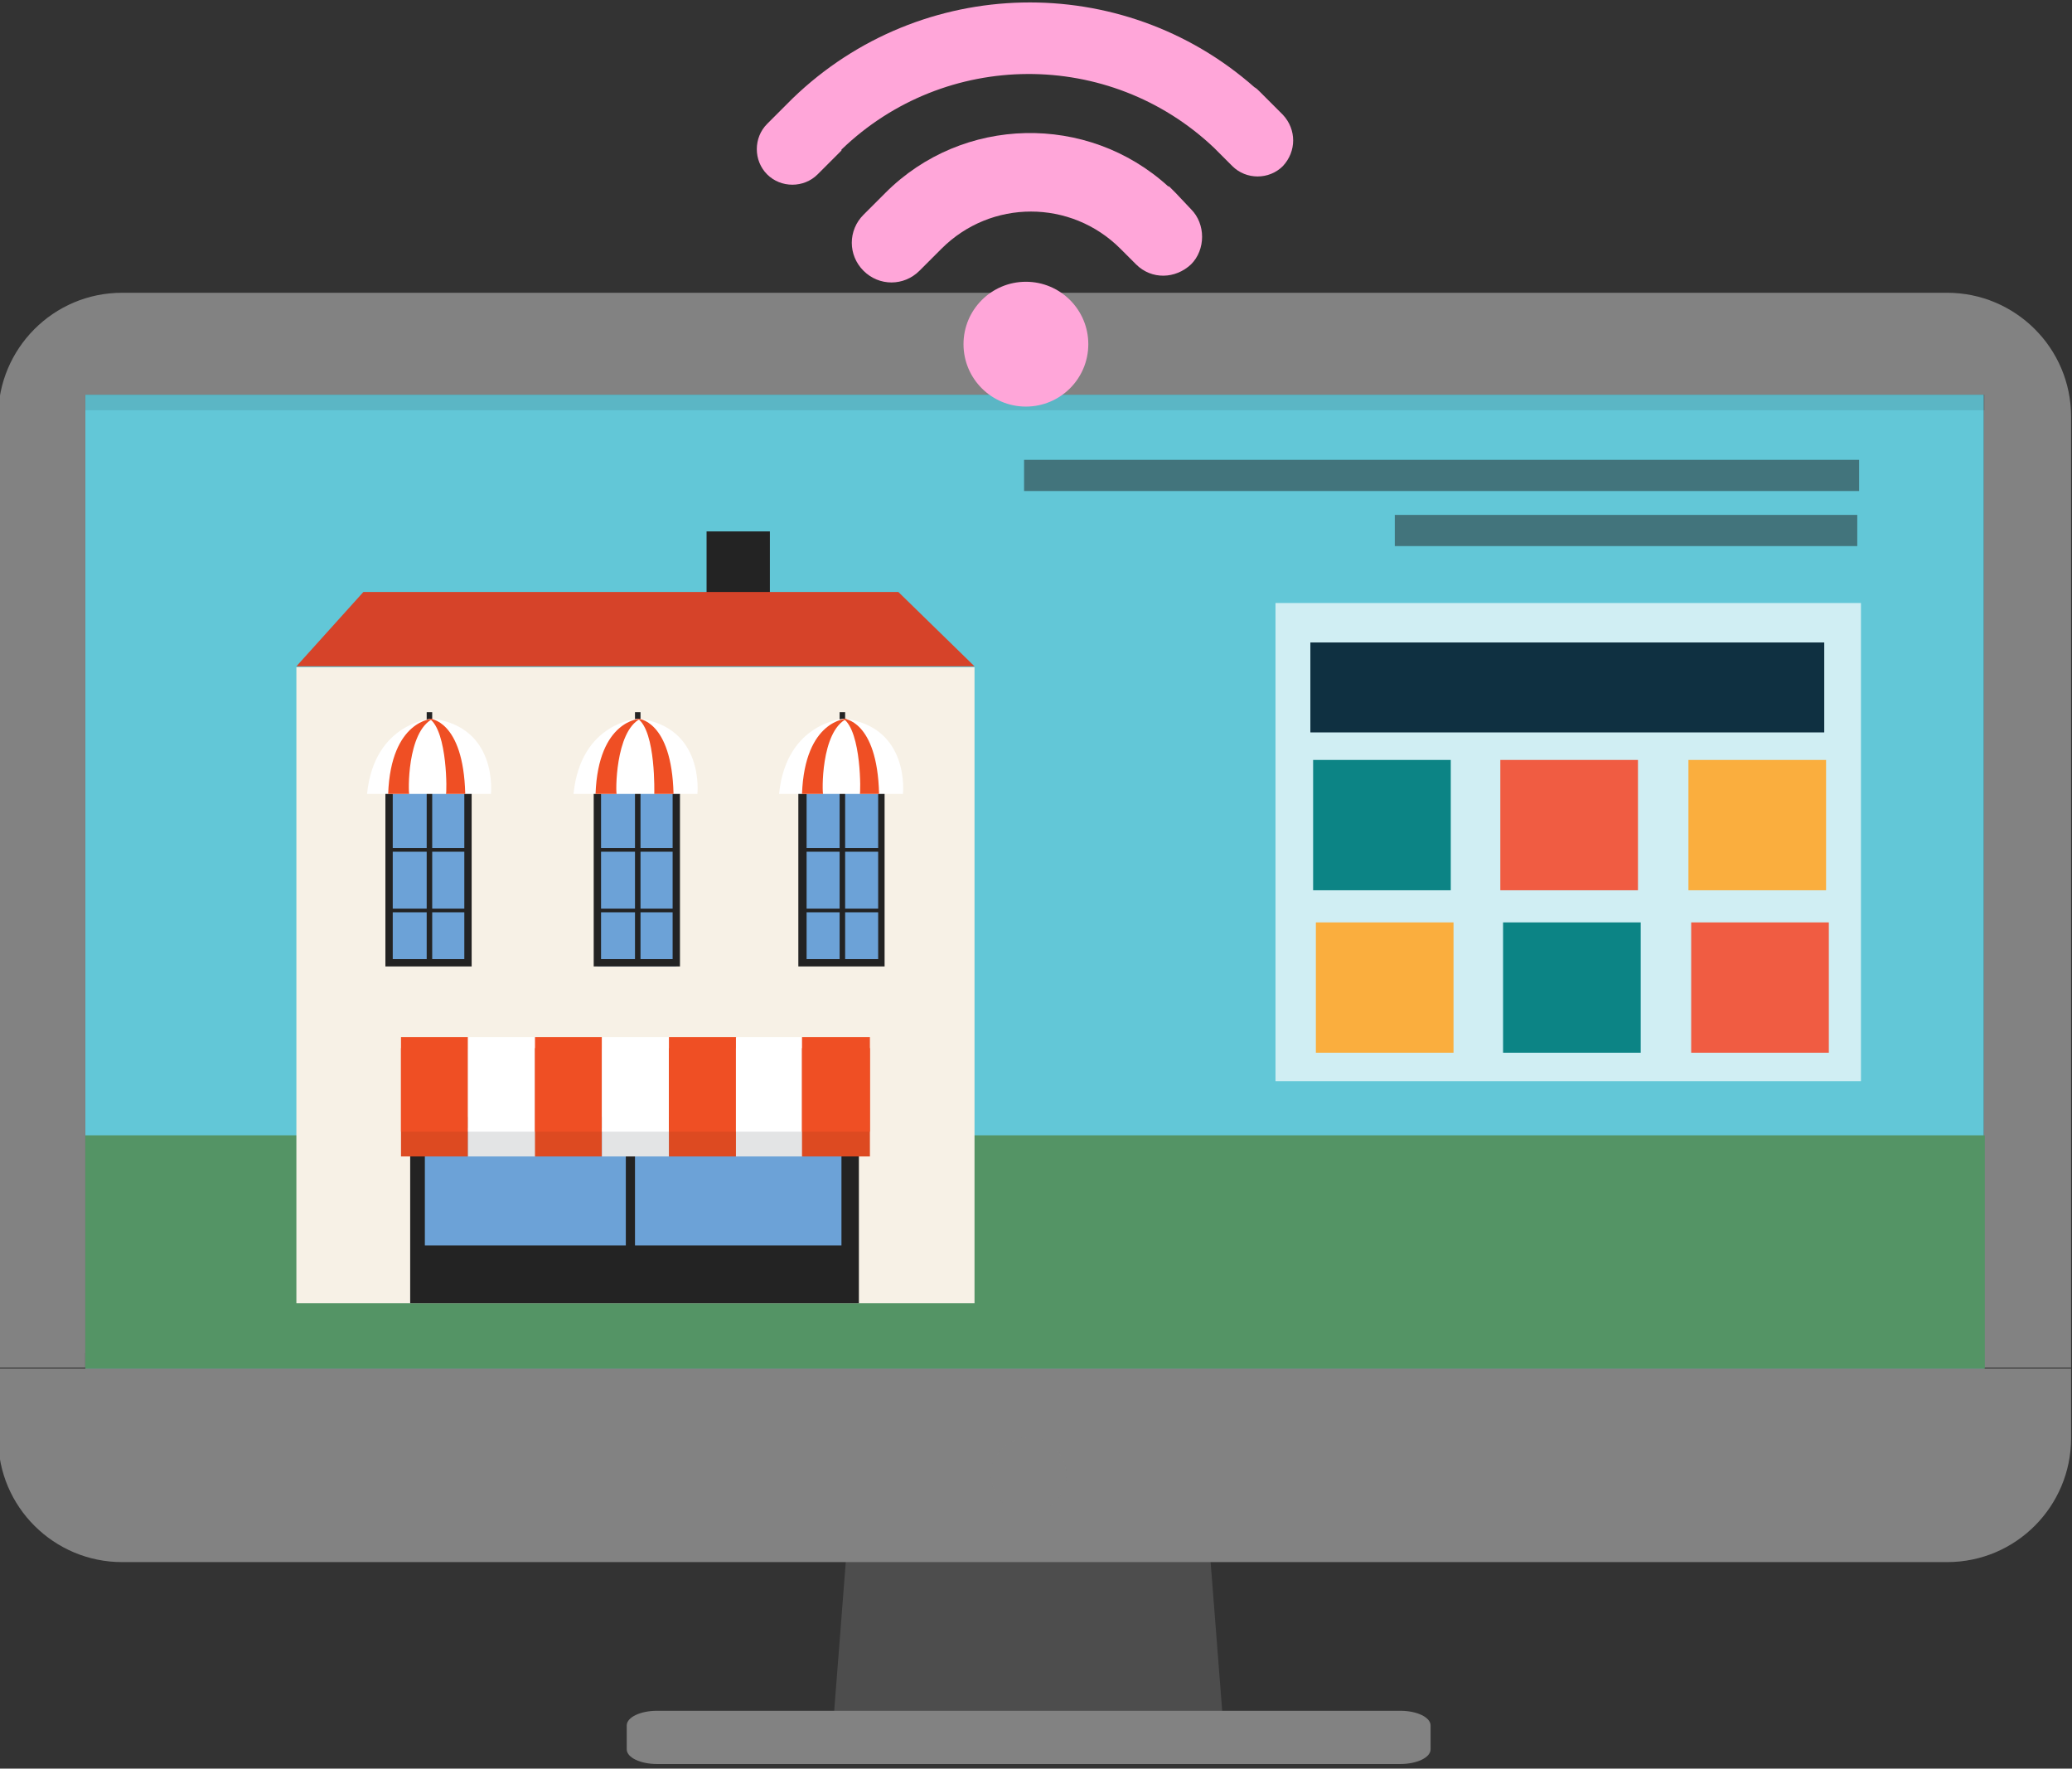 <?xml version="1.0" encoding="utf-8"?>
<!-- Generator: Adobe Illustrator 20.1.0, SVG Export Plug-In . SVG Version: 6.00 Build 0)  -->
<svg version="1.1" id="Слой_1" xmlns="http://www.w3.org/2000/svg" xmlns:xlink="http://www.w3.org/1999/xlink" x="0px" y="0px"
	 viewBox="0 0 225.8 192.7" style="enable-background:new 0 0 225.8 192.7;" xml:space="preserve">
<rect x="0" y="0" width="225.8" height="192.7" fill="#333333" stroke="none"/>
<style type="text/css">
	.st0{fill:#62C7D7;}
	.st1{fill:#828282;}
	.st2{opacity:0.2;fill:#FFFFFF;}
	.st3{fill:#FFFFFF;}
	.st4{fill:#549465;}
	.st5{fill:#F7F1E6;}
	.st6{fill:#232323;}
	.st7{fill:#D64329;}
	.st8{fill:#6CA2D7;}
	.st9{fill:#EF4F24;}
	.st10{fill:#DD4A21;}
	.st11{fill:#E3E4E5;}
	.st12{opacity:0.7;fill:#FFFFFF;}
	.st13{fill:#0F3041;}
	.st14{fill:#FAAE3E;}
	.st15{fill:#F05C42;}
	.st16{fill:#0C8485;}
	.st17{opacity:0.5;fill:#232323;}
	.st18{opacity:5.000000e-02;fill:#231F20;}
	.st19{fill:#FFA6D9;}
	.st20{fill:#4D4D4D;}
	.st21{opacity:0.2;fill:#828282;}
	.st22{opacity:0.1;fill:#231F20;}
	.st23{opacity:0.25;fill:#FFFFFF;}
</style>
<polygon class="st20" points="133.3,187.8 90.8,187.8 94.1,145.4 130,145.4 "/>
<rect x="9.3" y="43" class="st0" width="206.9" height="106.1"/>
<path class="st1" d="M225.7,45.4c0-7.5-6.1-13.5-13.5-13.5H13.3C5.8,31.9-0.2,38-0.2,45.4v103.6h9.5v-106h206.9v106h9.5V45.4z"/>
<path class="st1" d="M-0.2,149.1v7.6c0,7.5,6.1,13.5,13.5,13.5h198.9c7.5,0,13.5-6.1,13.5-13.5v-7.6H-0.2z"/>
<circle class="st21" cx="112.1" cy="160.7" r="4.1"/>
<path class="st1" d="M152.6,186.4h-81c-1.8,0-3.3,0.7-3.3,1.6v2.6c0,0.9,1.5,1.6,3.3,1.6h81c1.8,0,3.3-0.7,3.3-1.6V188
	C155.9,187.1,154.4,186.4,152.6,186.4z"/>
<rect x="9.3" y="43" class="st22" width="207" height="1.7"/>
<rect x="9.2" y="147.4" class="st18" width="207" height="1.7"/>
<rect x="9.3" y="123.7" class="st4" width="207" height="25.4"/>
<g>
	<rect x="32.3" y="72.7" class="st5" width="73.9" height="69.3"/>
	<g>
		<rect x="77" y="57.9" class="st6" width="6.9" height="7.8"/>
		<polygon class="st7" points="32.3,72.6 106.2,72.6 97.9,64.5 39.6,64.5 		"/>
	</g>
	<g>
		<g>
			<g>
				<rect x="42.4" y="82.4" class="st8" width="8.6" height="22.5"/>
				<path class="st6" d="M51.4,105.3H42V82h9.4V105.3z M42.8,104.5h7.8V82.8h-7.8V104.5z"/>
			</g>
			<rect x="46.5" y="77.6" class="st6" width="0.6" height="27.5"/>
			<rect x="42.4" y="92.4" class="st6" width="8.8" height="0.4"/>
			<rect x="42.4" y="99" class="st6" width="8.7" height="0.4"/>
			<path class="st3" d="M40,86.5h13.5c0,0,0.8-7.3-6.4-8.2C47.2,78.3,40.8,78.6,40,86.5z"/>
			<path class="st9" d="M47.2,78.3c0,0-4.6,0.1-4.9,8.2h2.3C44.5,86.5,44.3,79.7,47.2,78.3z"/>
			<path class="st9" d="M46.8,78.3c0,0,3.7,0.1,3.9,8.2h-2.1C48.7,86.5,48.8,79.7,46.8,78.3z"/>
		</g>
		<g>
			<g>
				<rect x="65.1" y="82.8" class="st8" width="8.6" height="22.5"/>
				<path class="st6" d="M74.1,105.3h-9.4V82h9.4V105.3z M65.5,104.5h7.8V82.8h-7.8V104.5z"/>
			</g>
			<rect x="69.2" y="77.6" class="st6" width="0.6" height="27.3"/>
			<rect x="65.1" y="92.4" class="st6" width="8.6" height="0.4"/>
			<rect x="65.1" y="99" class="st6" width="8.6" height="0.4"/>
			<path class="st3" d="M62.5,86.5H76c0,0,0.8-7.3-6.4-8.2C69.6,78.3,63.3,78.6,62.5,86.5z"/>
			<path class="st9" d="M69.8,78.3c0,0-4.6,0.1-4.9,8.2h2.3C67.1,86.5,67,79.7,69.8,78.3z"/>
			<path class="st9" d="M69.5,78.3c0,0,3.7,0.1,3.9,8.2h-2.1C71.3,86.5,71.5,79.7,69.5,78.3z"/>
		</g>
		<g>
			<g>
				<rect x="87.5" y="82.4" class="st8" width="8.6" height="22.5"/>
				<path class="st6" d="M96.4,105.3h-9.4V82h9.4V105.3z M87.9,104.5h7.8V82.8h-7.8V104.5z"/>
			</g>
			<rect x="91.5" y="77.6" class="st6" width="0.6" height="27.3"/>
			<rect x="87.5" y="92.4" class="st6" width="8.4" height="0.4"/>
			<rect x="87.5" y="99" class="st6" width="8.4" height="0.4"/>
			<path class="st3" d="M84.9,86.5h13.5c0,0,0.8-7.3-6.4-8.2C92.1,78.3,85.7,78.6,84.9,86.5z"/>
			<path class="st9" d="M92.3,78.3c0,0-4.6,0.1-4.9,8.2h2.3C89.6,86.5,89.4,79.7,92.3,78.3z"/>
			<path class="st9" d="M91.9,78.3c0,0,3.7,0.1,3.9,8.2h-2.1C93.8,86.5,93.9,79.7,91.9,78.3z"/>
		</g>
	</g>
	<g>
		<path class="st6" d="M69.2,121.7h-1H44.7V142h1h0.5h21.9h1h22.5h1h1v-20.3H69.2z"/>
		<g>
			<rect x="46.3" y="122.9" class="st8" width="21.9" height="12.8"/>
			<rect x="69.2" y="122.9" class="st8" width="22.5" height="12.8"/>
		</g>
	</g>
	<g>
		<g>
			<rect x="43.7" y="114.2" class="st10" width="7.3" height="11.8"/>
			<rect x="43.7" y="113" class="st9" width="7.3" height="10.3"/>
			<rect x="51" y="114.2" class="st11" width="7.4" height="11.8"/>
			<rect x="51" y="113" class="st3" width="7.4" height="10.3"/>
			<rect x="58.3" y="114.2" class="st10" width="7.3" height="11.8"/>
			<rect x="58.3" y="113" class="st9" width="7.3" height="10.3"/>
			<rect x="65.6" y="114.2" class="st11" width="7.3" height="11.8"/>
			<rect x="65.6" y="113" class="st3" width="7.3" height="10.3"/>
			<rect x="72.9" y="114.2" class="st10" width="7.4" height="11.8"/>
			<rect x="72.9" y="113" class="st9" width="7.4" height="10.3"/>
			<rect x="80.2" y="114.2" class="st11" width="7.4" height="11.8"/>
			<rect x="80.2" y="113" class="st3" width="7.4" height="10.3"/>
			<rect x="87.4" y="114.2" class="st10" width="7.4" height="11.8"/>
			<rect x="87.4" y="113" class="st9" width="7.4" height="10.3"/>
		</g>
	</g>
</g>
<g>
	<rect x="139" y="65.7" class="st12" width="63.8" height="52.1"/>
	<g>
		<rect x="142.8" y="70" class="st13" width="56" height="9.8"/>
		<rect x="184" y="82.8" class="st14" width="15" height="14.2"/>
		<rect x="163.5" y="82.8" class="st15" width="15" height="14.2"/>
		<rect x="143.1" y="82.8" class="st16" width="15" height="14.2"/>
		<rect x="184.3" y="100.5" class="st15" width="15" height="14.2"/>
		<rect x="163.8" y="100.5" class="st16" width="15" height="14.2"/>
		<rect x="143.4" y="100.5" class="st14" width="15" height="14.2"/>
	</g>
</g>
<g>
	<rect x="111.6" y="50.1" class="st17" width="91" height="3.4"/>
	<rect x="152" y="56.1" class="st17" width="50.4" height="3.4"/>
</g>
<g>
	<g>
		<circle class="st19" cx="111.8" cy="37.5" r="6.8"/>
		<path class="st19" d="M128.1,21c-0.1-0.1-0.2-0.2-0.3-0.3l-0.3-0.3c-0.1-0.1-0.1-0.1-0.2-0.1c-8.8-8-22.4-7.7-30.8,0.7l-1,1
			l-1.4,1.4c-1.7,1.7-1.7,4.4,0,6.1c1.7,1.7,4.4,1.7,6.1,0l2.4-2.4c5.4-5.4,14.1-5.4,19.5,0l1.7,1.7c1.7,1.7,4.3,1.6,6,0
			c0.8-0.8,1.2-1.9,1.2-3c0-1.1-0.4-2.2-1.2-3L128.1,21z"/>
		<path class="st19" d="M139.8,12.5l-1.4-1.4c0,0,0,0,0,0l-1.1-1.1c-0.2-0.2-0.4-0.4-0.6-0.5c-14.4-12.7-36.3-12.3-50.3,1.2
			c-0.1,0.1-0.1,0.1-0.2,0.2l-2.6,2.6c-1.5,1.5-1.5,4,0,5.5c1.5,1.5,4,1.5,5.5,0l2.6-2.6c0,0,0,0,0-0.1c11.3-10.9,29.2-11,40.6-0.2
			l2,2c1.5,1.5,4,1.5,5.5,0C141.3,16.5,141.3,14.1,139.8,12.5z"/>
	</g>
</g>
</svg>
